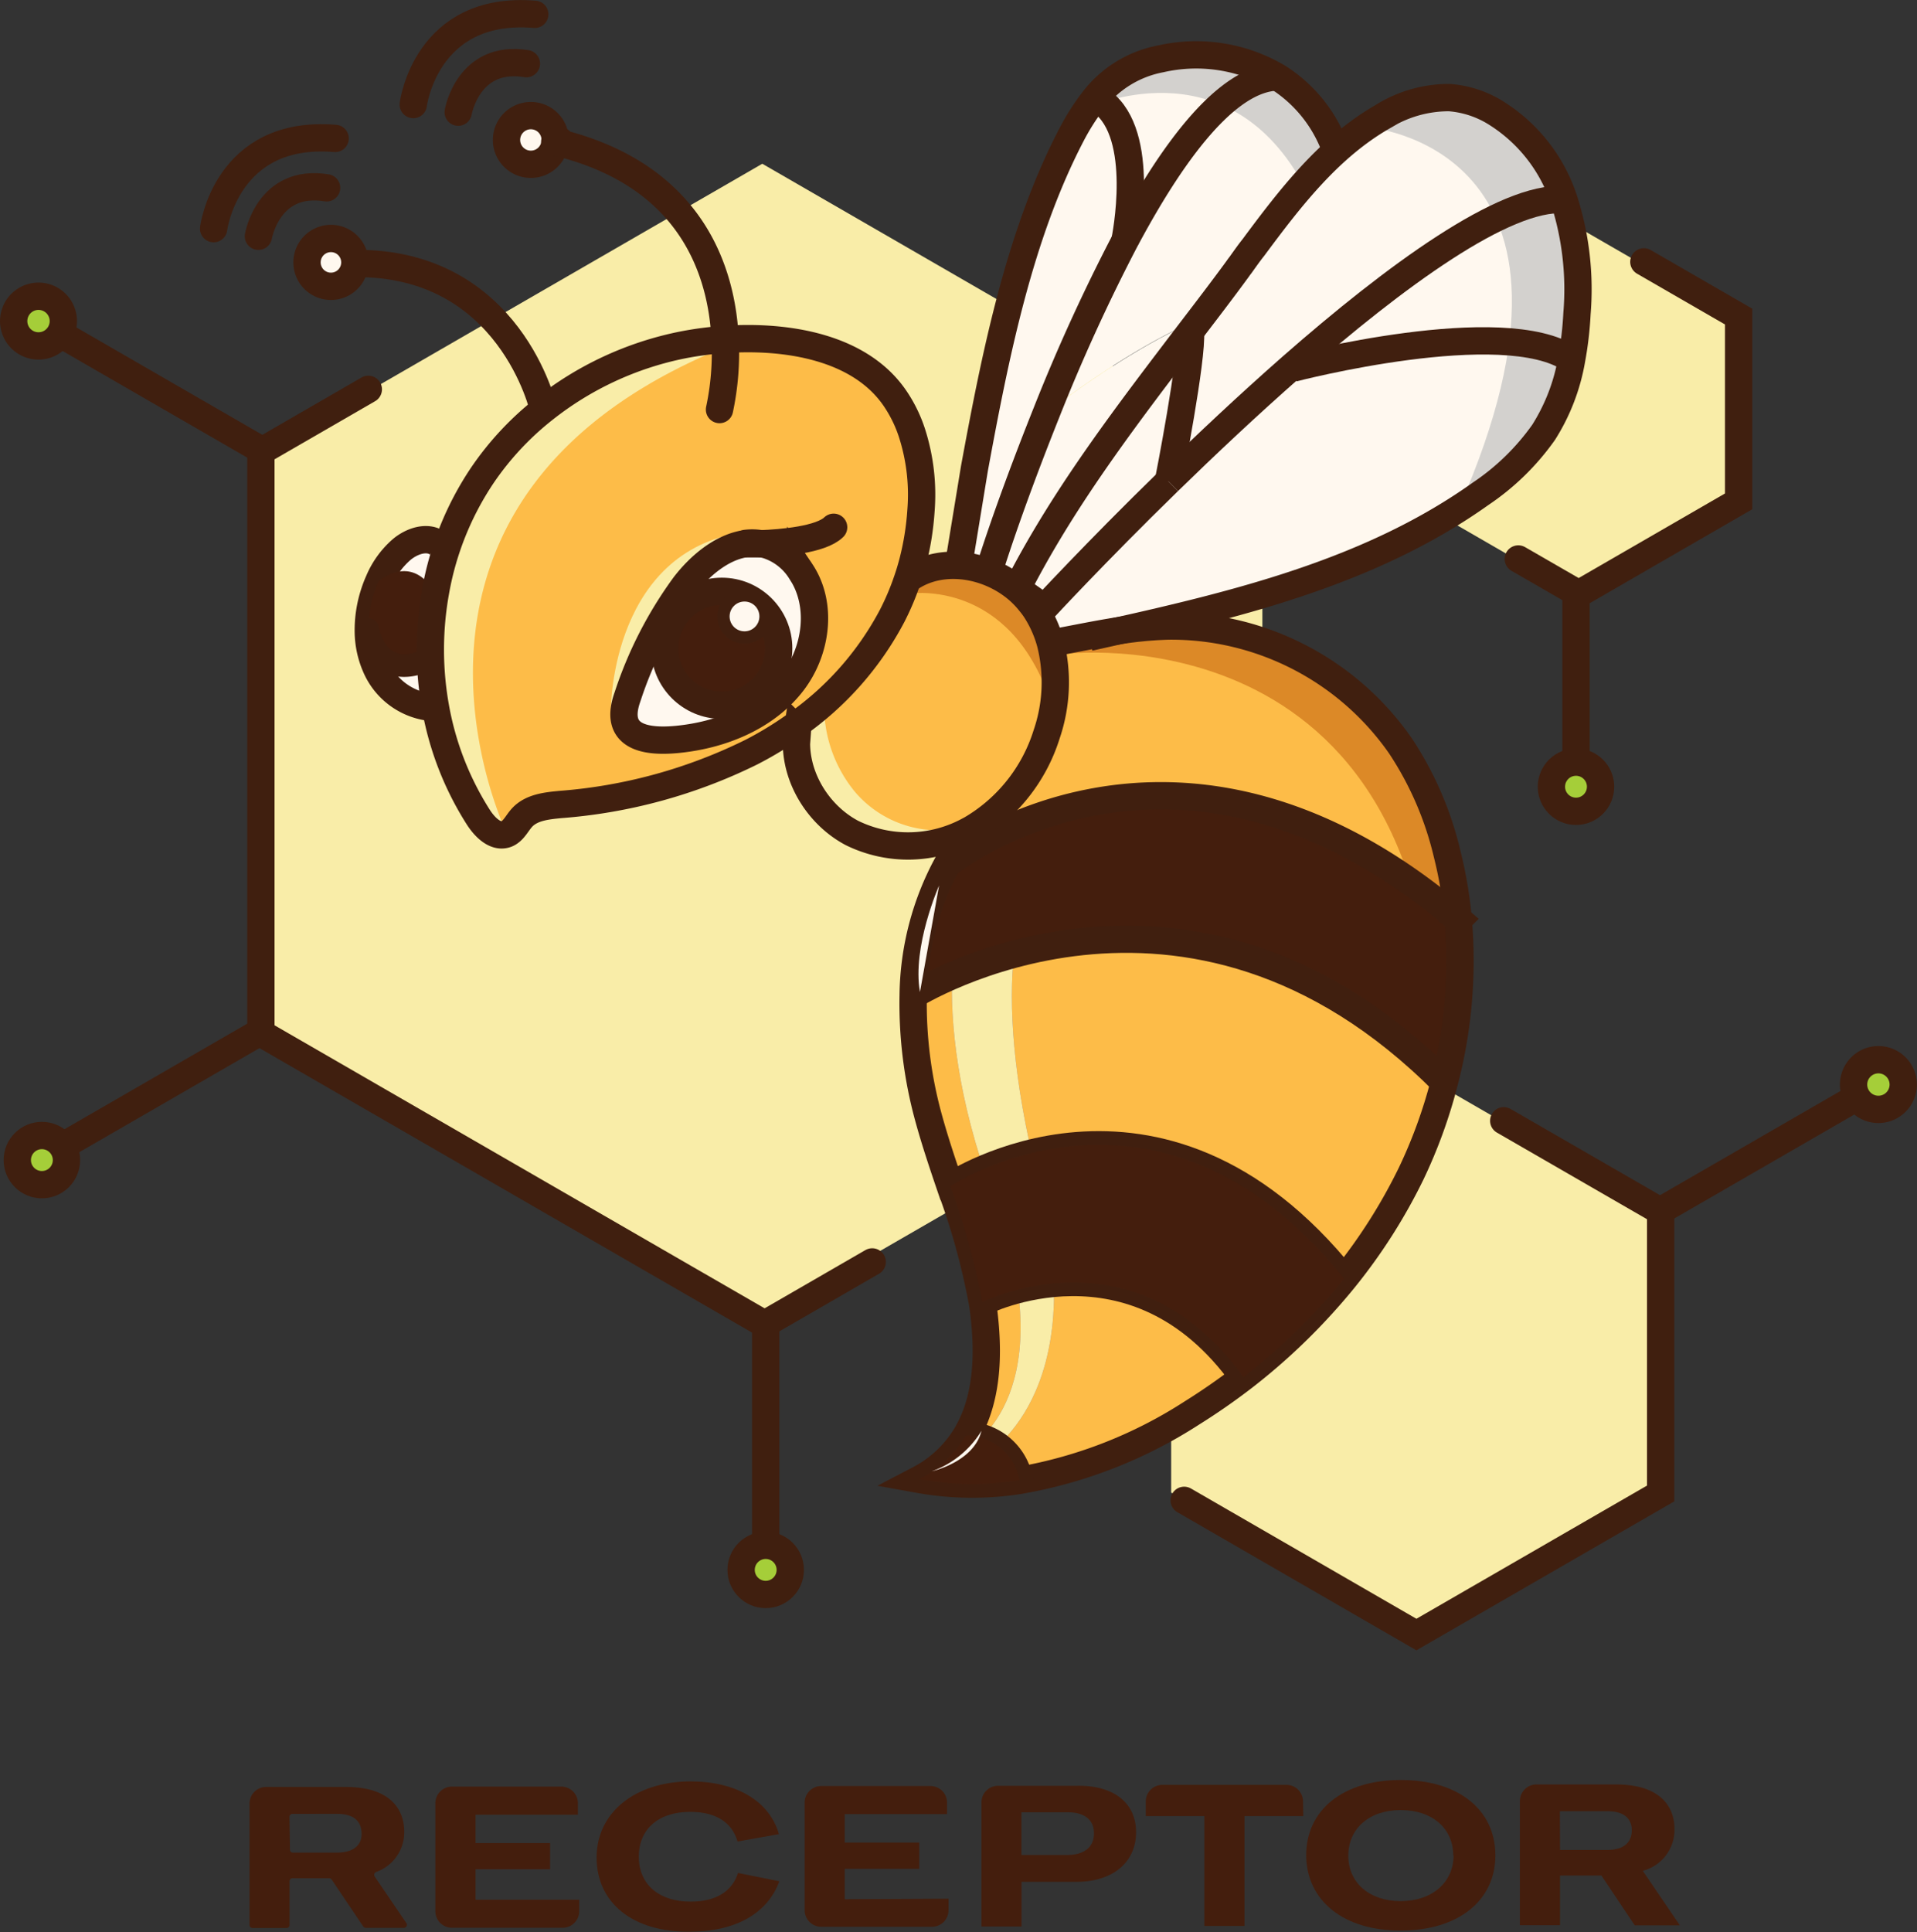 <svg id="Layer_1" data-name="Layer 1" xmlns="http://www.w3.org/2000/svg" viewBox="0 0 231.61 233.37"><rect x="0" y="0" width="231.61" height="233.37" fill="#333333" stroke="none"/><defs><style>.cls-1{fill:#f9eda8;}.cls-2{fill:#fdbc48;}.cls-3{fill:#fff8ef;}.cls-4{fill:#a5ce39;}.cls-5{fill:#441e0d;}.cls-6,.cls-7,.cls-8,.cls-9{fill:none;stroke:#401f0f;stroke-miterlimit:10;}.cls-6,.cls-9{stroke-linecap:round;}.cls-6,.cls-7{stroke-width:3.3px;}.cls-8{stroke-width:1.65px;}.cls-9{stroke-width:2.75px;}.cls-10{fill:#9e7662;}.cls-11{fill:#d3d1ce;}.cls-12{fill:#dc8927;}</style></defs><polygon class="cls-1" points="152.52 124.44 152.52 54.67 92.1 19.78 31.68 54.67 31.68 124.44 92.1 159.32 152.52 124.44"/><polygon class="cls-1" points="200.31 180.29 200.31 146.34 170.9 129.36 141.5 146.34 141.5 180.29 170.9 197.27 200.31 180.29"/><polygon class="cls-1" points="209.66 60.64 209.66 38.43 190.42 27.32 171.18 38.43 171.18 60.64 190.42 71.75 209.66 60.64"/><path class="cls-2" d="M164.41,181.87c-2,1.53-4.06,3-6.19,4.3a55.87,55.87,0,0,1-20.86,8.16,6.61,6.61,0,0,0-6.45-5.43c2.39-4,2.8-9,2.19-14.44-.06-.55-.13-1.09-.22-1.64C132.88,172.82,151.25,163.46,164.41,181.87Z" transform="translate(-14.19 -15.53)"/><path class="cls-3" d="M67.64,83c0,1.22-.83,3.3-2.2,3.3S61,85.87,61,84.65s2.76-3.85,4.13-3.85A2.35,2.35,0,0,1,67.64,83Z" transform="translate(-14.19 -15.53)"/><path class="cls-4" d="M243.75,145.06a3,3,0,1,1-4.06-1.08A3,3,0,0,1,243.75,145.06Z" transform="translate(-14.19 -15.53)"/><circle class="cls-4" cx="190.41" cy="95.03" r="2.97"/><path class="cls-3" d="M203.16,39.65a35.38,35.38,0,0,1,1.57,13.73,41.92,41.92,0,0,1-.65,5.56l-.11,0c-8.11-5.52-33.55,1.1-33.55,1.1l-.17-.19C182.74,48.88,196,39.16,203.16,39.65Z" transform="translate(-14.19 -15.53)"/><path class="cls-3" d="M204,58.92l.11,0a24.07,24.07,0,0,1-3.38,8.79,29.27,29.27,0,0,1-7.62,7.43c-13,9.26-28.8,13.22-44.39,16.69-1.47.24-2.93.52-4.38.8l-3.18.61a14.35,14.35,0,0,0-1.71-3.91l.75-.18s6.35-6.88,15.19-15.5h0c4.5-4.39,9.63-9.22,14.89-13.84l.17.19S195.86,53.4,204,58.92Z" transform="translate(-14.19 -15.53)"/><path class="cls-3" d="M203.15,39.63v0c-7.19-.49-20.42,9.23-32.91,20.18-5.26,4.62-10.39,9.45-14.89,13.84.07-.36,2.92-14.89,2.66-18.1,1.92-2.51,3.83-5,5.7-7.56.11-.16.22-.31.34-.46.51-.71,1-1.42,1.56-2.12,4.45-6,9.12-12.06,15.58-15.78a15.06,15.06,0,0,1,8.1-2.33A12.38,12.38,0,0,1,194.65,29,19.54,19.54,0,0,1,203.15,39.63Z" transform="translate(-14.19 -15.53)"/><path class="cls-2" d="M148.69,91.85a47.66,47.66,0,0,1,6.73-.68,33.74,33.74,0,0,1,28,14.46,40.32,40.32,0,0,1,5.65,13.06,51,51,0,0,1,1.34,7.92c-34.12-29.17-61.78-6.69-61.78-6.69h0a26.36,26.36,0,0,1,2.74-3.93l-.05-.11.21-.11a20.31,20.31,0,0,0,9.13-11.47,19.4,19.4,0,0,0,.47-11l3.18-.61C145.76,92.37,147.22,92.09,148.69,91.85Z" transform="translate(-14.19 -15.53)"/><path class="cls-2" d="M188.73,146.32a60.44,60.44,0,0,1-4,11,66.47,66.47,0,0,1-8.1,12.71C154.13,142,129,158.82,129,158.82c-.95-2.79-1.89-5.59-2.66-8.42a52,52,0,0,1-1.82-14.65h0S157.53,114.92,188.73,146.32Z" transform="translate(-14.19 -15.53)"/><path class="cls-3" d="M150.07,44.76c5.81-10.95,12.36-19.73,18.47-19.93l.12.07c6,3.77,9.36,11.66,7.27,18.45a27,27,0,0,1-3.23,6.42l.07.06c-.52.7-1.05,1.41-1.56,2.12l-.24-.18c-10.45-2.2-30.28,13.56-30.28,13.56h0A220.22,220.22,0,0,1,150.07,44.76Z" transform="translate(-14.19 -15.53)"/><path class="cls-3" d="M171.21,52c-.12.15-.23.3-.34.46-1.87,2.53-3.78,5.05-5.7,7.56-7.43,9.76-14.93,19.49-20.58,30.34l-1.17.11c-3.69-2.59-8.87-3.14-12.45-.46.24-.69.45-1.4.64-2.12l.86.23s3.25-10.38,8.21-22.74h0S160.52,49.57,171,51.77Z" transform="translate(-14.19 -15.53)"/><path class="cls-3" d="M158,55.57c.26,3.21-2.59,17.74-2.66,18.1h0c-8.84,8.62-15.19,15.5-15.19,15.5l-.75.18a9.26,9.26,0,0,0-.73-1A11.19,11.19,0,0,0,136.27,86l1.17-.11C143.09,75.06,150.59,65.33,158,55.57Z" transform="translate(-14.19 -15.53)"/><path class="cls-3" d="M154.42,22.63a19.34,19.34,0,0,1,14.12,2.2c-6.11.2-12.66,9-18.47,19.93.11-.52,2.63-12.95-2.75-16.95h-1.16A13.35,13.35,0,0,1,154.42,22.63Z" transform="translate(-14.19 -15.53)"/><path class="cls-3" d="M147.32,27.81c5.38,4,2.86,16.43,2.75,17a220.22,220.22,0,0,0-9.39,20.57c-5,12.36-8.21,22.74-8.21,22.74l-.86-.23c.54-2-.86-3.83-.72-5.94.22-3.15,1.68-6.67.67-9.65l.36-.13c2.48-13.45,5.37-28.15,11.72-40.27a27.89,27.89,0,0,1,2.52-4Z" transform="translate(-14.19 -15.53)"/><path class="cls-2" d="M141.13,93.26a19.4,19.4,0,0,1-.47,11,20.31,20.31,0,0,1-9.13,11.47l-.21.11a15.4,15.4,0,0,1-14.19.32c-4.42-2.35-7.34-7.51-6.57-12.45l-.39-.54A37.28,37.28,0,0,0,122,89.88a31.57,31.57,0,0,0,1.82-4.32c3.58-2.68,8.76-2.13,12.45.46a11.19,11.19,0,0,1,2.42,2.29,9.26,9.26,0,0,1,.73,1A14.35,14.35,0,0,1,141.13,93.26Z" transform="translate(-14.19 -15.53)"/><path class="cls-2" d="M101.8,56.54c7.64-.52,16.54,1,20.69,7.32a16.49,16.49,0,0,1,1.92,4,24.34,24.34,0,0,1,1.08,9.38,33.41,33.41,0,0,1-1,6.21c-.19.72-.4,1.43-.64,2.12A31.57,31.57,0,0,1,122,89.88a37.28,37.28,0,0,1-11.83,13.32,42.7,42.7,0,0,1-5.22,3.17,62.76,62.76,0,0,1-23.1,6.33c-1.65.16-3.46.35-4.59,1.56-.64.67-1,1.64-1.9,2-1.32.52-2.61-.78-3.38-2A36.66,36.66,0,0,1,66.81,101a39.46,39.46,0,0,1,0-14h0a36.56,36.56,0,0,1,5.66-14.08A35.77,35.77,0,0,1,79.86,65a39.4,39.4,0,0,1,16.82-7.76A41,41,0,0,1,101.8,56.54ZM106,81.19h0a6.16,6.16,0,0,0-1.87,0h0c-2.79.46-5.39,2.63-7.22,5A48,48,0,0,0,90,99.72c-1.92,5.39,3.07,5.64,7.6,4.92,4.73-.75,9.42-2.88,12.34-6.68s3.69-9.42,1-13.42a7.47,7.47,0,0,0-4.12-3.19A5.8,5.8,0,0,0,106,81.19Z" transform="translate(-14.19 -15.53)"/><path class="cls-3" d="M111,84.54c2.64,4,1.87,9.63-1,13.42s-7.61,5.93-12.34,6.68c-4.53.72-9.52.47-7.6-4.92a48,48,0,0,1,6.94-13.54c1.83-2.33,4.43-4.5,7.22-5h0c.12,0,.84,0,1.87,0h0a5.8,5.8,0,0,1,.81.16A7.47,7.47,0,0,1,111,84.54Zm-2.7,9.3a6.88,6.88,0,1,0-6.88,6.88A6.88,6.88,0,0,0,108.27,93.84Z" transform="translate(-14.19 -15.53)"/><circle class="cls-4" cx="92.51" cy="189.63" r="2.97"/><path class="cls-5" d="M101.39,87a6.88,6.88,0,1,1-6.87,6.87A6.88,6.88,0,0,1,101.39,87Zm5.23,4.12a2.48,2.48,0,0,0-5,0c0,1.37,1.11.83,2.47.83S106.62,92.46,106.62,91.09Z" transform="translate(-14.19 -15.53)"/><path class="cls-3" d="M81.23,32.63a2.94,2.94,0,1,1,0-.39A2.47,2.47,0,0,1,81.23,32.63Z" transform="translate(-14.19 -15.53)"/><path class="cls-3" d="M66.81,101l-.23,0a8.19,8.19,0,0,1-7-5,10.81,10.81,0,0,1-.88-4.13c.33,1.28,1.79,5.39,6.57,3.56l.95,0A40,40,0,0,0,66.81,101Z" transform="translate(-14.19 -15.53)"/><path class="cls-3" d="M57,47.36a2.89,2.89,0,1,1,0-.27A1.14,1.14,0,0,1,57,47.36Z" transform="translate(-14.19 -15.53)"/><path class="cls-4" d="M20.29,51.75a3,3,0,1,1-4.06,1.09A3,3,0,0,1,20.29,51.75Z" transform="translate(-14.19 -15.53)"/><polyline class="cls-6" points="44.5 47.03 31.52 54.53 31.52 124.8 92.38 159.94 105.38 152.43"/><line class="cls-7" x1="30.97" y1="124.92" x2="8.11" y2="138.12"/><line class="cls-7" x1="30.97" y1="54.01" x2="8.11" y2="40.81"/><path class="cls-7" d="M17.32,56.9a3,3,0,1,0-1.09-4.06A3,3,0,0,0,17.32,56.9Z" transform="translate(-14.19 -15.53)"/><path class="cls-7" d="M106,81.19a6.16,6.16,0,0,0-1.87,0" transform="translate(-14.19 -15.53)"/><path class="cls-7" d="M67.15,81.22c-1.27-1-3.17-.36-4.41.67a10.43,10.43,0,0,0-2.8,3.88,13.54,13.54,0,0,0-.53,1.38,14.45,14.45,0,0,0-.72,4.75A10.81,10.81,0,0,0,59.57,96a8.19,8.19,0,0,0,7,5" transform="translate(-14.19 -15.53)"/><circle class="cls-7" cx="87.2" cy="78.31" r="6.88"/><circle class="cls-8" cx="89.95" cy="74.46" r="2.47"/><path class="cls-7" d="M81.26,32.24a2.47,2.47,0,0,1,0,.39,2.94,2.94,0,1,1,0-.39Z" transform="translate(-14.19 -15.53)"/><path class="cls-7" d="M57.06,47.09a1.14,1.14,0,0,1,0,.27,2.89,2.89,0,1,1,0-.27Z" transform="translate(-14.19 -15.53)"/><path class="cls-7" d="M79.86,65S75.88,47.12,57,47.36h-.47" transform="translate(-14.19 -15.53)"/><path class="cls-7" d="M140.17,89.17s6.35-6.88,15.19-15.5" transform="translate(-14.19 -15.53)"/><path class="cls-7" d="M155.36,73.67h0c.07-.36,2.92-14.89,2.66-18.1" transform="translate(-14.19 -15.53)"/><path class="cls-6" d="M69.55,29.08s1.19-7,8.24-5.86" transform="translate(-14.19 -15.53)"/><path class="cls-6" d="M64.12,28.16s1.48-12,14.68-10.9" transform="translate(-14.19 -15.53)"/><path class="cls-6" d="M45.41,44.07s1.19-7,8.24-5.85" transform="translate(-14.19 -15.53)"/><path class="cls-6" d="M40,43.15s1.48-12,14.68-10.9" transform="translate(-14.19 -15.53)"/><polyline class="cls-6" points="183.44 67.52 190.41 71.54 190.73 71.73 210.06 60.56 210.06 38.24 198.61 31.63"/><polyline class="cls-6" points="143.07 181.23 171.13 197.44 200.64 180.4 200.64 146.32 181.68 135.38"/><circle class="cls-7" cx="92.51" cy="189.63" r="2.97"/><circle class="cls-4" cx="5.06" cy="140.13" r="2.97"/><circle class="cls-7" cx="5.06" cy="140.13" r="2.97"/><line class="cls-7" x1="92.51" y1="160.42" x2="92.51" y2="185.72"/><circle class="cls-7" cx="190.41" cy="95.03" r="2.97"/><polyline class="cls-7" points="190.41 71.32 190.41 71.54 190.41 91.12"/><line class="cls-7" x1="200.64" y1="146.23" x2="223.5" y2="133.03"/><path class="cls-7" d="M242.66,149.12a3,3,0,1,1,1.09-4.06A3,3,0,0,1,242.66,149.12Z" transform="translate(-14.19 -15.53)"/><path class="cls-1" d="M68.19,108.85,75.34,116s-19.8-41.25,28.6-59.4h-2.2l-16,4.53-5.31,4c-1.1.82-2.21,1.63-3.3,2.48a20,20,0,0,0-3.63,4.24c-3.12,4.49-4.74,9.84-6,15.1S65.24,98,66.8,103.35s5.34,9.45,9,13.47" transform="translate(-14.19 -15.53)"/><path class="cls-5" d="M66.67,87l.14,0a39.71,39.71,0,0,0-.6,8.43l-.95,0c-4.78,1.83-6.24-2.28-6.57-3.56a14.45,14.45,0,0,1,.72-4.75,13.54,13.54,0,0,1,.53-1.38C60.8,85.06,64.07,82.8,66.67,87Z" transform="translate(-14.19 -15.53)"/><path class="cls-9" d="M58.61,91.53a3.71,3.71,0,0,0,.08.37c.33,1.28,1.79,5.39,6.57,3.56" transform="translate(-14.19 -15.53)"/><path class="cls-6" d="M101.12,65a32.76,32.76,0,0,0,.68-8.43c-.38-8.2-4-20-20.57-23.91-.15,0,.8-.08.64-.11" transform="translate(-14.19 -15.53)"/><path class="cls-1" d="M111.17,110.62c1.26,3.65,5,6,8.83,6.6s5.5-.32,9.18-1.5a13.19,13.19,0,0,1-11.72-4.57,16.32,16.32,0,0,1-3.59-12.25c-1.56,1.15-2.06,2.39-2.78,4.27A12.38,12.38,0,0,0,111.17,110.62Z" transform="translate(-14.19 -15.53)"/><path id="tail_shadow" data-name="tail shadow" class="cls-10" d="M130.89,123.15s-5.5,13.2,3.3,36.85-2.75,30.25-2.75,30.25l1.65,1.1s13.2-7.15,6.6-33-1.1-35.2-1.1-35.2Z" transform="translate(-14.19 -15.53)"/><path id="tail_shadow-2" data-name="tail shadow" class="cls-1" d="M130.89,123.15s-5.5,13.2,3.3,36.85-2.75,30.25-2.75,30.25l1.65,1.1s13.2-7.15,6.6-33-1.1-35.2-1.1-35.2Z" transform="translate(-14.19 -15.53)"/><path class="cls-11" d="M145.65,28.57s16.44-7.82,25.87,9l3.28-3.65S162.6,11.55,145.65,28.57Z" transform="translate(-14.19 -15.53)"/><path class="cls-12" d="M142.44,94.55s45.1-6,45.1,49C187.54,143.5,200.19,81.35,142.44,94.55Z" transform="translate(-14.19 -15.53)"/><path class="cls-12" d="M123.74,87.26s11.55-2.06,16.88,11.64C140.62,98.9,141.89,77,123.74,87.26Z" transform="translate(-14.19 -15.53)"/><path class="cls-5" d="M190.42,126.61a57.74,57.74,0,0,1-1.69,19.71c-31.2-31.4-64.2-10.57-64.2-10.57h0a34,34,0,0,1,4.11-15.84h0S156.3,97.44,190.42,126.61Z" transform="translate(-14.19 -15.53)"/><path class="cls-7" d="M131.37,116a26.36,26.36,0,0,0-2.74,3.93,34,34,0,0,0-4.11,15.84,52,52,0,0,0,1.82,14.65c.77,2.83,1.71,5.63,2.66,8.42a83.92,83.92,0,0,1,3.88,14c.09.55.16,1.09.22,1.64.61,5.4.2,10.46-2.19,14.44a14.46,14.46,0,0,1-5.67,5.31,36.27,36.27,0,0,0,12.12.12,55.87,55.87,0,0,0,20.86-8.16c2.13-1.33,4.2-2.77,6.19-4.3a73.61,73.61,0,0,0,8.78-8c1.17-1.25,2.31-2.55,3.39-3.88a66.47,66.47,0,0,0,8.1-12.71,60.44,60.44,0,0,0,4-11,57.74,57.74,0,0,0,1.69-19.71,51,51,0,0,0-1.34-7.92,40.32,40.32,0,0,0-5.65-13.06,33.74,33.74,0,0,0-28-14.46,47.66,47.66,0,0,0-6.73.68c-1.47.24-2.93.52-4.38.8l-3.18.61H141" transform="translate(-14.19 -15.53)"/><path class="cls-7" d="M128.64,119.92s27.66-22.48,61.78,6.69a2.09,2.09,0,0,1,.22.2" transform="translate(-14.19 -15.53)"/><path class="cls-7" d="M124.53,135.75s33-20.83,64.2,10.57" transform="translate(-14.19 -15.53)"/><path class="cls-7" d="M129,158.82S154.13,142,176.58,170" transform="translate(-14.19 -15.53)"/><path class="cls-7" d="M132.88,172.82s18.37-9.36,31.53,9.05" transform="translate(-14.19 -15.53)"/><path class="cls-5" d="M176.58,170c-1.08,1.33-2.22,2.63-3.39,3.88a73.61,73.61,0,0,1-8.78,8c-13.16-18.41-31.53-9.05-31.53-9.05a83.92,83.92,0,0,0-3.88-14S154.13,142,176.58,170Z" transform="translate(-14.19 -15.53)"/><path class="cls-7" d="M130.91,188.9a6.61,6.61,0,0,1,6.45,5.43c0,.14.06.3.08.45" transform="translate(-14.19 -15.53)"/><path class="cls-5" d="M137.36,194.33a36.27,36.27,0,0,1-12.12-.12,14.46,14.46,0,0,0,5.67-5.31A6.61,6.61,0,0,1,137.36,194.33Z" transform="translate(-14.19 -15.53)"/><path class="cls-7" d="M123.8,85.58s0,0,0,0c3.58-2.68,8.76-2.13,12.45.46a11.19,11.19,0,0,1,2.42,2.29,9.26,9.26,0,0,1,.73,1,14.35,14.35,0,0,1,1.71,3.91,19.4,19.4,0,0,1-.47,11,20.31,20.31,0,0,1-9.13,11.47l-.21.11a15.4,15.4,0,0,1-14.19.32c-4.42-2.35-7.34-7.51-6.57-12.45a4.41,4.41,0,0,1,.09-.62" transform="translate(-14.19 -15.53)"/><path class="cls-11" d="M179.26,30.88S209.8,33,190.42,77c0,0,24.47-12.42,8.6-44.44C199,32.52,189.13,21.1,179.26,30.88Z" transform="translate(-14.19 -15.53)"/><path class="cls-7" d="M137.44,85.91c5.65-10.85,13.15-20.58,20.58-30.34,1.92-2.51,3.83-5,5.7-7.56.11-.16.22-.31.34-.46.51-.71,1-1.42,1.56-2.12,4.45-6,9.12-12.06,15.58-15.78a15.06,15.06,0,0,1,8.1-2.33A12.38,12.38,0,0,1,194.65,29a19.54,19.54,0,0,1,8.5,10.67v0a35.38,35.38,0,0,1,1.57,13.73,41.92,41.92,0,0,1-.65,5.56,24.07,24.07,0,0,1-3.38,8.79,29.27,29.27,0,0,1-7.62,7.43c-13,9.26-28.8,13.22-44.39,16.69l-2.87.64" transform="translate(-14.19 -15.53)"/><path class="cls-7" d="M155.36,73.67c4.5-4.39,9.63-9.22,14.89-13.84C182.74,48.88,196,39.16,203.16,39.65l.26,0" transform="translate(-14.19 -15.53)"/><path class="cls-7" d="M170.42,60s25.44-6.62,33.55-1.1" transform="translate(-14.19 -15.53)"/><path class="cls-7" d="M146.29,28" transform="translate(-14.19 -15.53)"/><path class="cls-7" d="M133.64,84.65s2.08-7,7-19.32a220.22,220.22,0,0,1,9.39-20.57c5.81-10.95,12.36-19.73,18.47-19.93h.23" transform="translate(-14.19 -15.53)"/><path class="cls-7" d="M150.07,44.77h0c.11-.52,2.63-12.95-2.75-16.95" transform="translate(-14.19 -15.53)"/><path class="cls-7" d="M175.33,33a17.06,17.06,0,0,0-6.67-8.09l-.12-.07a19.34,19.34,0,0,0-14.12-2.2,13.35,13.35,0,0,0-8.26,5.18,27.89,27.89,0,0,0-2.52,4C137.29,44,134.4,58.67,131.92,72.12L130,83.82" transform="translate(-14.19 -15.53)"/><path class="cls-1" d="M88,101.15S88,81.35,105,79.7C105,79.7,91.29,88,88,101.15Z" transform="translate(-14.19 -15.53)"/><path class="cls-7" d="M79.86,65a35.77,35.77,0,0,0-7.39,7.94A36.56,36.56,0,0,0,66.81,87h0a39.46,39.46,0,0,0,0,14A36.66,36.66,0,0,0,72,114.27c.77,1.19,2.06,2.49,3.38,2,.86-.34,1.26-1.31,1.9-2,1.13-1.21,2.94-1.4,4.59-1.56a62.76,62.76,0,0,0,23.1-6.33,42.7,42.7,0,0,0,5.22-3.17A37.28,37.28,0,0,0,122,89.88a31.57,31.57,0,0,0,1.82-4.32c.24-.69.45-1.4.64-2.12a33.41,33.41,0,0,0,1-6.21,24.34,24.34,0,0,0-1.08-9.38,16.49,16.49,0,0,0-1.92-4c-4.15-6.34-13-7.84-20.69-7.32a41,41,0,0,0-5.12.67A39.4,39.4,0,0,0,79.86,65Z" transform="translate(-14.19 -15.53)"/><path class="cls-7" d="M104.14,81.22c-2.79.46-5.39,2.63-7.22,5A48,48,0,0,0,90,99.72c-1.92,5.39,3.07,5.64,7.6,4.92,4.73-.75,9.42-2.88,12.34-6.68s3.69-9.42,1-13.42a7.47,7.47,0,0,0-4.12-3.19,5.8,5.8,0,0,0-.81-.16" transform="translate(-14.19 -15.53)"/><path class="cls-6" d="M104.14,81.22h0c.12,0,.84,0,1.87,0h0c2.67-.1,7.36-.5,8.9-2" transform="translate(-14.19 -15.53)"/><circle class="cls-3" cx="89.95" cy="74.46" r="1.8"/><path class="cls-3" d="M127.65,122.49s-3.29,7.43-2.31,12.87Z" transform="translate(-14.19 -15.53)"/><path class="cls-3" d="M126.77,193.25s5.1-1.12,6-4.89A11.52,11.52,0,0,1,126.77,193.25Z" transform="translate(-14.19 -15.53)"/><path class="cls-5" d="M54,242.4H49.54a.37.37,0,0,0-.37.37v5.28a.35.35,0,0,1-.36.37H44.7a.36.36,0,0,1-.36-.37l0-14.67a2,2,0,0,1,2-2l9.62,0c5.47,0,7.06,2.79,7.07,5.38a5.09,5.09,0,0,1-3.39,4.89.37.37,0,0,0-.18.55l3.83,5.63a.37.37,0,0,1-.31.57H58.38a.37.37,0,0,1-.3-.16l-3.83-5.69A.37.37,0,0,0,54,242.4Zm-4.78-3.46a.36.36,0,0,0,.36.37h5.3c2.35,0,3.05-1.18,3-2.38s-.7-2.31-3-2.3H49.52a.37.37,0,0,0-.36.37Z" transform="translate(-14.19 -15.53)"/><path class="cls-5" d="M84.17,245v1.39a2,2,0,0,1-2,2l-13.38,0a2,2,0,0,1-2-2l0-13.05a2,2,0,0,1,2-2l13.22,0a2,2,0,0,1,2,2v1.39l-12.36,0v3.43l9,0v3.16l-9,0V245Z" transform="translate(-14.19 -15.53)"/><path class="cls-5" d="M86.27,239.91c0-5.41,4.61-9.18,11.34-9.2,5.54,0,9.55,2.38,10.69,6.37l-5,.89c-.66-2.32-2.65-3.59-5.73-3.58-3.84,0-6.21,2.1-6.2,5.43s2.43,5.42,6.28,5.41c3,0,5-1.21,5.7-3.46l5,1c-1.41,3.87-5.27,6.09-10.84,6.1C90.63,248.92,86.28,245.38,86.27,239.91Z" transform="translate(-14.19 -15.53)"/><path class="cls-5" d="M128.79,244.88v1.39a2,2,0,0,1-2,2l-13.38,0a2,2,0,0,1-2-2l0-13a2,2,0,0,1,2-2l13.2,0a2,2,0,0,1,2,2v1.39l-12.36,0v3.44l9,0v3.17l-9,0v3.67Z" transform="translate(-14.19 -15.53)"/><path class="cls-5" d="M151.45,236.84c0,3.65-2.82,6-7.21,6l-6.63,0v5.4h-4.84l0-15a2,2,0,0,1,2-2l9.59,0C148.77,231.18,151.44,233.31,151.45,236.84Zm-5.09.13c0-1.63-1.16-2.54-3.2-2.53H137.6v5.16h5.54C145.19,239.59,146.37,238.63,146.36,237Z" transform="translate(-14.19 -15.53)"/><path class="cls-5" d="M171.65,234.9l-7.1,0,0,13.27h-4.85l0-13.27h-7.08v-1.77a2,2,0,0,1,2-2l15,0a2,2,0,0,1,2,2Z" transform="translate(-14.19 -15.53)"/><path class="cls-5" d="M172,239.66c0-5.53,4.47-9.11,11.41-9.12s11.43,3.55,11.45,9.07-4.5,9.1-11.41,9.12S172.06,245.15,172,239.66Zm17.77,0c0-3.29-2.56-5.49-6.35-5.49s-6.33,2.23-6.33,5.51,2.56,5.5,6.35,5.49S189.81,242.91,189.81,239.62Z" transform="translate(-14.19 -15.53)"/><path class="cls-5" d="M207.67,242.08h-5v6h-4.85l0-15a2,2,0,0,1,2-2l9.61,0c5.48,0,7.07,2.79,7.07,5.38a5.12,5.12,0,0,1-3.83,5.05l4.48,6.59h-5.45Zm-5-3.09h5.67c2.35,0,3-1.18,3-2.38s-.7-2.31-3-2.3h-5.69Z" transform="translate(-14.19 -15.53)"/></svg>